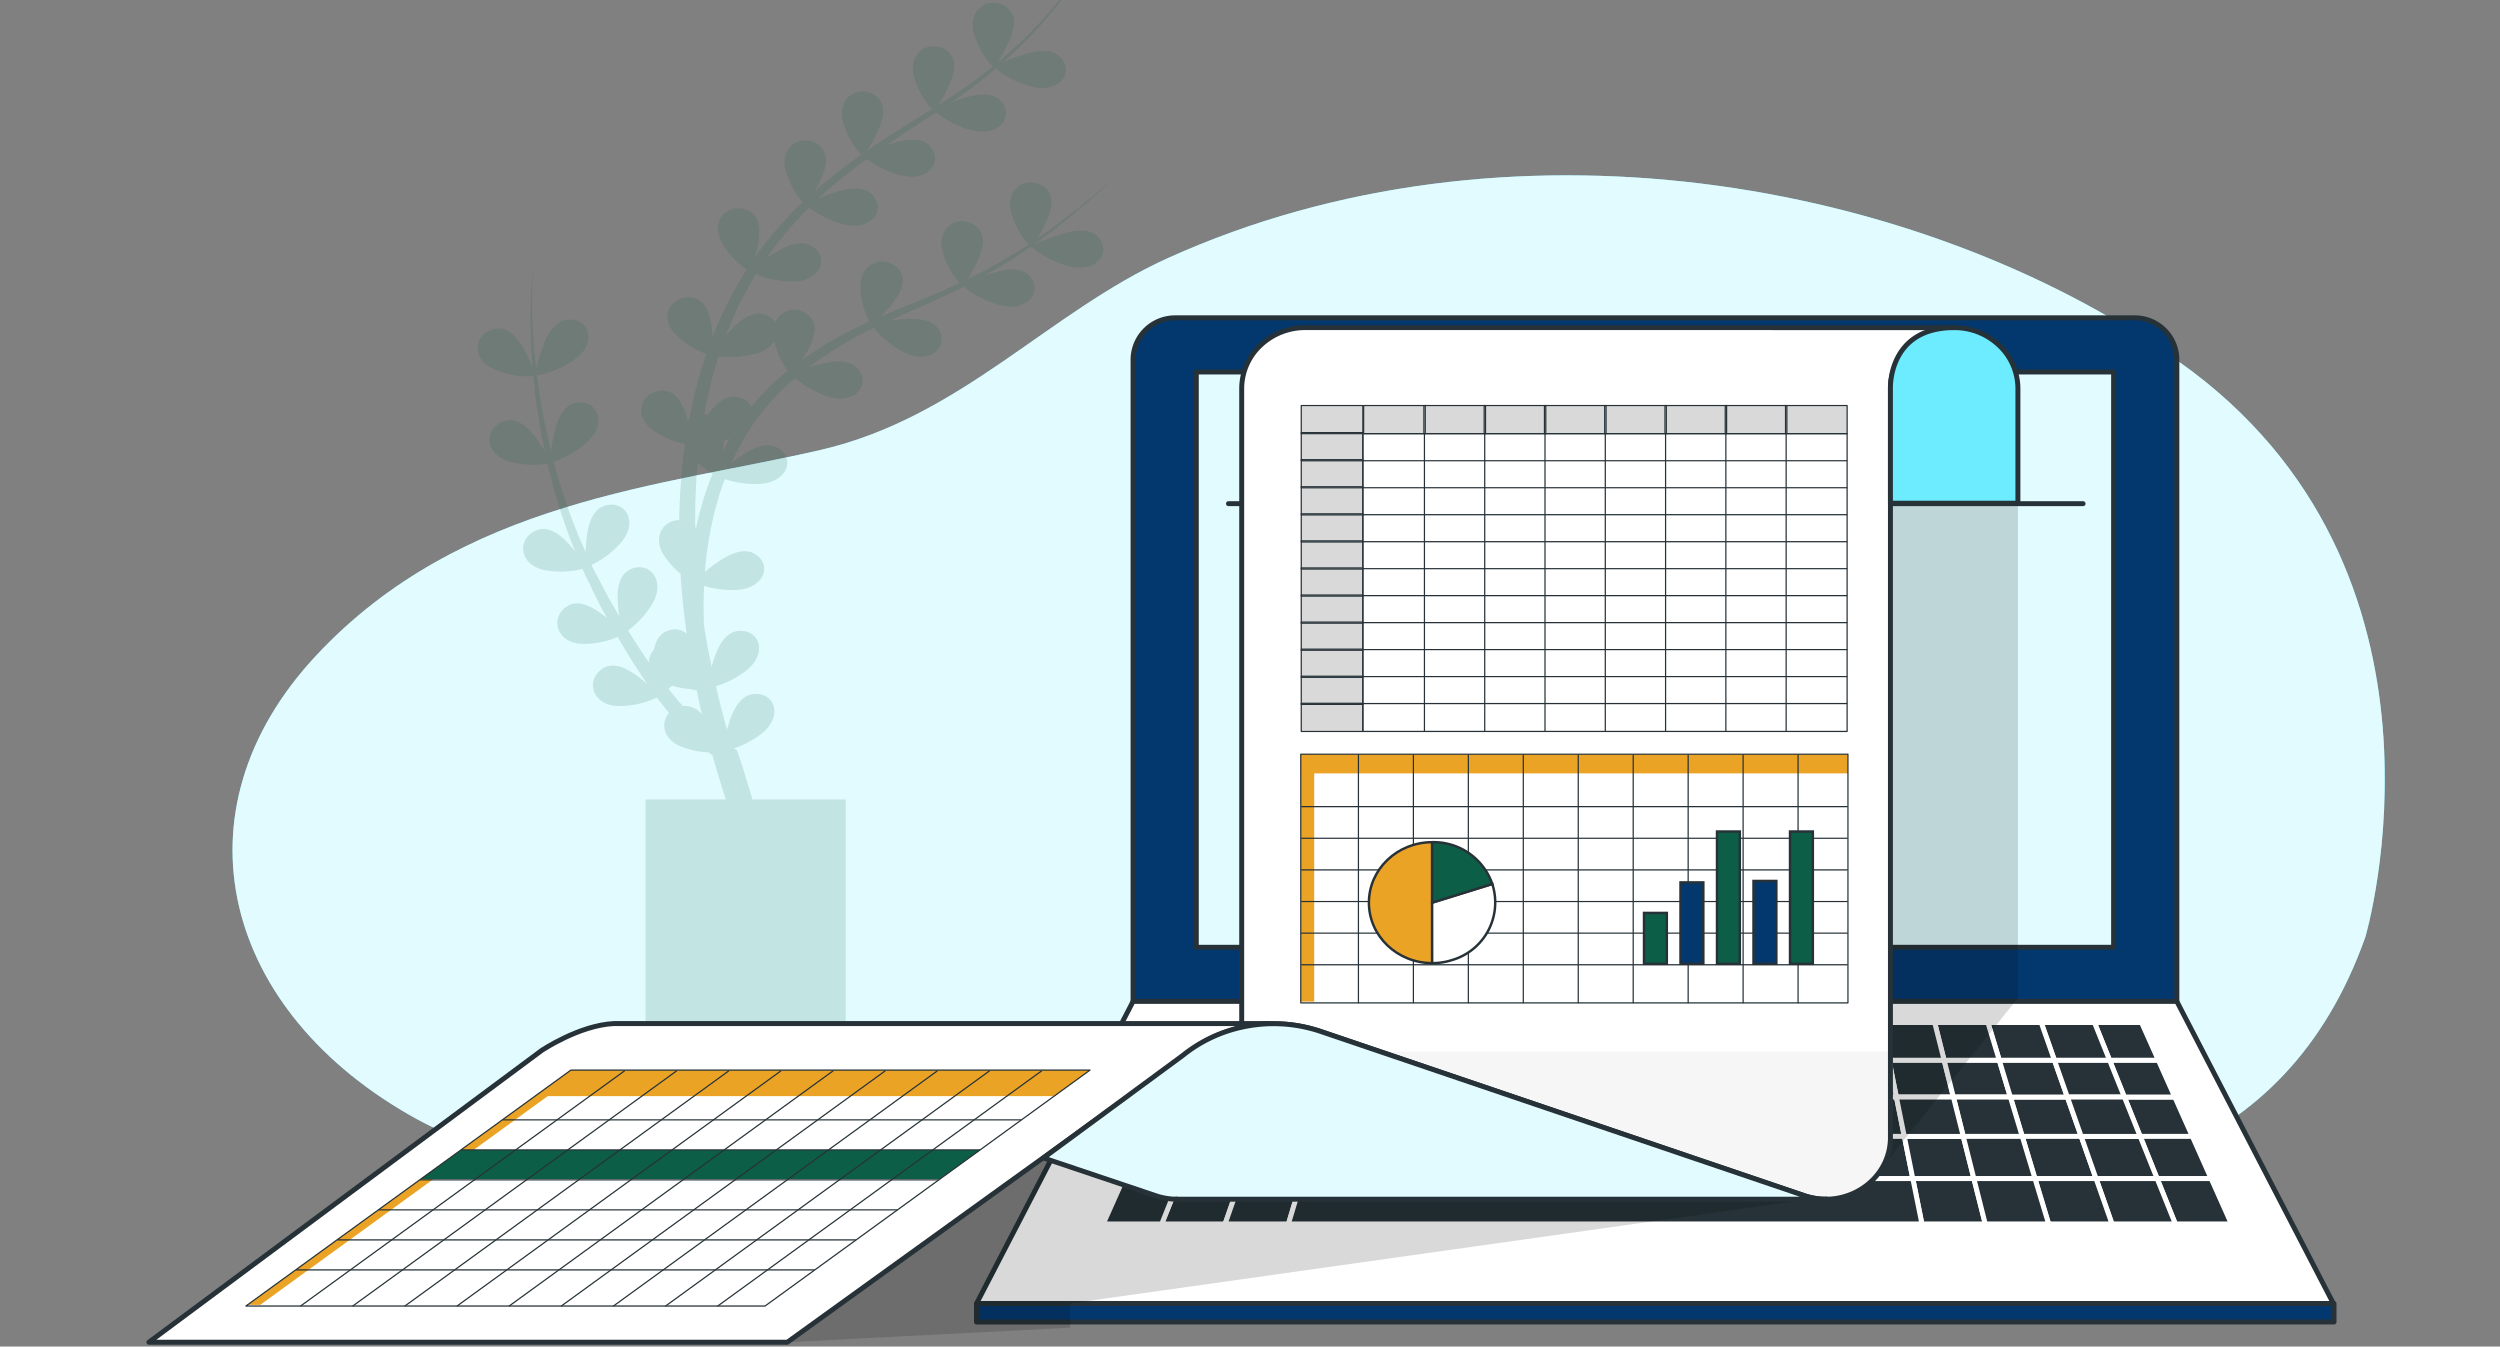 <svg xmlns="http://www.w3.org/2000/svg" xmlns:xlink="http://www.w3.org/1999/xlink" width="505" height="272" viewBox="0 0 505 272">
  <rect x="0" y="0" width="505" height="272" fill="#808080" stroke="none"/>
  <defs>
    <clipPath id="clip-path">
      <rect id="Rectangle_378044" data-name="Rectangle 378044" width="505" height="272" transform="translate(915 9545.396)" fill="#fff" stroke="#707070" stroke-width="1"/>
    </clipPath>
    <clipPath id="clip-path-2">
      <rect id="Rectangle_378043" data-name="Rectangle 378043" width="452.202" height="337.711" fill="none"/>
    </clipPath>
    <clipPath id="clip-path-4">
      <rect id="Rectangle_377991" data-name="Rectangle 377991" width="434.76" height="205.909" fill="none"/>
    </clipPath>
    <clipPath id="clip-path-6">
      <rect id="Rectangle_377993" data-name="Rectangle 377993" width="129.621" height="223.193" fill="#0c5e46"/>
    </clipPath>
    <clipPath id="clip-path-9">
      <rect id="Rectangle_378000" data-name="Rectangle 378000" width="248.582" height="169.964" fill="none"/>
    </clipPath>
    <clipPath id="clip-path-10">
      <path id="Path_610663" data-name="Path 610663" d="M216.2,127.121a13.119,13.119,0,0,0-9.108,3.606,12,12,0,0,0-3.772,8.7V268.439a29.683,29.683,0,0,1,15.962.858l97.657,33.156a13.6,13.6,0,0,0,4.392.73c6.916,0,13.034-5.349,13.034-12.483V139.423c0-6.8,5.766-12.3,12.88-12.3Z" transform="translate(-203.315 -127.121)" fill="#f6f6f6"/>
    </clipPath>
    <clipPath id="clip-path-11">
      <rect id="Rectangle_378002" data-name="Rectangle 378002" width="103.081" height="29.811" fill="#f6f6f6"/>
    </clipPath>
    <clipPath id="clip-path-13">
      <path id="Path_610668" data-name="Path 610668" d="M206.568,262.994a28.883,28.883,0,0,0-11.9,5.7L166.526,289.4l22.625,7.6a13.6,13.6,0,0,0,4.383.73H324.578a13.6,13.6,0,0,1-4.392-.73l-97.657-33.156a29.681,29.681,0,0,0-15.962-.858" transform="translate(-166.526 -262.286)" fill="#e1fbff"/>
    </clipPath>
    <clipPath id="clip-path-14">
      <rect id="Rectangle_378004" data-name="Rectangle 378004" width="159.43" height="35.452" fill="#e1fbff"/>
    </clipPath>
    <clipPath id="clip-path-16">
      <path id="Path_610673" data-name="Path 610673" d="M323.714,139.423v23.165h25.752V139.423a11.994,11.994,0,0,0-3.772-8.7,13.093,13.093,0,0,0-9.1-3.606c-13.41,0-12.88,12.3-12.88,12.3" transform="translate(-323.711 -127.121)" fill="#6debff"/>
    </clipPath>
    <clipPath id="clip-path-17">
      <rect id="Rectangle_378006" data-name="Rectangle 378006" width="25.755" height="35.467" fill="#6debff"/>
    </clipPath>
    <clipPath id="clip-path-19">
      <rect id="Rectangle_378007" data-name="Rectangle 378007" width="110.267" height="65.838" fill="none"/>
    </clipPath>
  </defs>
  <g id="Mask_Group_154283" data-name="Mask Group 154283" transform="translate(-915 -9545.396)" clip-path="url(#clip-path)">
    <g id="Group_1072893" data-name="Group 1072893" transform="translate(944.532 9479.335)">
      <g id="Group_1072892" data-name="Group 1072892" clip-path="url(#clip-path-2)">
        <g id="Group_1072855" data-name="Group 1072855">
          <g id="Group_1072854" data-name="Group 1072854" clip-path="url(#clip-path-2)">
            <path id="Path_610487" data-name="Path 610487" d="M446.859,153.838s21.905-74.179-37.771-116.267C356.411.418,273.009-14.032,205.027,16.69c-24.223,10.947-41.854,32.2-70.15,38.767-31.727,7.365-72.519,10-101.981,41.562s-18.884,72.075,20.4,93.645,108.023.526,169.965-1.052,191.117,55.766,223.6-35.775" transform="translate(1.417 101.478)" fill="#6debff"/>
            <g id="Group_1072853" data-name="Group 1072853" transform="translate(17.442 101.478)" opacity="0.8">
              <g id="Group_1072852" data-name="Group 1072852">
                <g id="Group_1072851" data-name="Group 1072851" clip-path="url(#clip-path-4)">
                  <path id="Path_610488" data-name="Path 610488" d="M446.859,153.838s21.905-74.179-37.771-116.267C356.411.418,273.009-14.032,205.027,16.69c-24.223,10.947-41.854,32.2-70.15,38.767-31.727,7.365-72.519,10-101.981,41.562s-18.884,72.075,20.4,93.645,108.023.526,169.965-1.052,191.117,55.766,223.6-35.775" transform="translate(-16.025 0)" fill="#fff"/>
                </g>
              </g>
            </g>
          </g>
        </g>
        <g id="Group_1072860" data-name="Group 1072860">
          <g id="Group_1072859" data-name="Group 1072859" clip-path="url(#clip-path-2)">
            <g id="Group_1072858" data-name="Group 1072858" transform="translate(66.959 53.357)" opacity="0.15">
              <g id="Group_1072857" data-name="Group 1072857">
                <g id="Group_1072856" data-name="Group 1072856" clip-path="url(#clip-path-6)">
                  <path id="Path_610489" data-name="Path 610489" d="M180.055,111.1a60.758,60.758,0,0,0-6.187,2.294q1.652-1.167,3.26-2.388a155.176,155.176,0,0,0,14.012-12.12,149.433,149.433,0,0,1-16.592,13.311,33.557,33.557,0,0,0,2.12-4.153c1.046-2.623,1.3-5.257-1.32-6.667-3.224-1.734-7.137.854-6.1,5.3a16.076,16.076,0,0,0,3.551,6.693,106.037,106.037,0,0,1-11.9,6.815c-.13.065-.261.125-.392.189a36.127,36.127,0,0,0,2.3-4.472c1.046-2.622,1.3-5.257-1.321-6.667-3.224-1.733-7.136.855-6.1,5.3a16.041,16.041,0,0,0,3.489,6.623c-4.949,2.329-10.073,4.309-15.162,6.456-.248.1-.5.214-.744.32a31.713,31.713,0,0,0,2.768-3.242c1.655-2.318,2.546-4.823.34-6.778-2.713-2.4-7.149-.756-7.224,3.8a15.723,15.723,0,0,0,1.794,7.245,78.186,78.186,0,0,0-13.5,7.654c-.046.031-.09.067-.136.1a26.009,26.009,0,0,0,1.56-2.675c1.248-2.54,1.71-5.149-.8-6.743a4.169,4.169,0,0,0-6.157,1.82,3.655,3.655,0,0,0-1.318-1.2c-2.524-1.4-5,.112-7.129,2.245-.553.554-1.078,1.152-1.577,1.751a73.178,73.178,0,0,1,6.164-12.552,19.55,19.55,0,0,0,7.416,1.517c5.032-.011,7.152-4.007,4.685-6.493-2.006-2.022-4.833-1.247-7.5.224a29.876,29.876,0,0,0-2.551,1.6,72.968,72.968,0,0,1,8.676-10.306,19.2,19.2,0,0,0,7.162,3.447c4.886,1.152,7.953-2.235,6.188-5.217-1.436-2.426-4.374-2.327-7.337-1.518a37.124,37.124,0,0,0-4.1,1.449c1.334-1.237,2.713-2.432,4.11-3.609q2.759-2.252,5.659-4.353a19.167,19.167,0,0,0,7.046,3.361c4.885,1.152,7.953-2.235,6.188-5.217-1.436-2.427-4.374-2.327-7.336-1.518-.692.189-1.384.417-2.059.661,2.545-1.74,5.135-3.431,7.729-5.124q1.2-.785,2.4-1.57a19.212,19.212,0,0,0,7.414,3.648c4.886,1.152,7.953-2.236,6.189-5.218C166.3,82.7,163.364,82.8,160.4,83.61A33.319,33.319,0,0,0,157,84.782h0q.743-.506,1.479-1.019c.907-.628,1.809-1.264,2.7-1.92,1.11-.792,2.145-1.673,3.217-2.509.614-.469,1.2-.966,1.786-1.469a19.237,19.237,0,0,0,7.459,3.683c4.886,1.152,7.953-2.236,6.188-5.218-1.436-2.426-4.374-2.327-7.337-1.517a42.333,42.333,0,0,0-4.806,1.736h0q3-2.651,5.751-5.536c.123-.13.238-.267.36-.4.786-.836,1.562-1.68,2.312-2.547q1.306-1.509,2.533-3.079a59.207,59.207,0,0,0,8.2-13.7,59.179,59.179,0,0,1-8.479,13.5,86.8,86.8,0,0,1-11.321,11.434c-.147.128-.3.244-.454.371a40.078,40.078,0,0,0,2.513-4.837c1.046-2.622,1.3-5.258-1.321-6.667-3.224-1.734-7.136.854-6.1,5.3a16.189,16.189,0,0,0,3.874,7.049c-.325.265-.647.537-.975.8-.385.3-.768.61-1.158.907-.645.492-1.3.971-1.959,1.446-.354.254-.7.515-1.06.766q-1.411.991-2.854,1.945c-.454.3-.913.6-1.371.892q-.78.507-1.564,1.009a38,38,0,0,0,2.4-4.646c1.045-2.623,1.3-5.258-1.321-6.667-3.224-1.734-7.137.854-6.1,5.3a16.14,16.14,0,0,0,3.693,6.853c-.385.242-.773.484-1.159.725q-2.147,1.342-4.3,2.685l-.84.525c-.8.5-1.6,1.015-2.393,1.527-.346.223-.694.441-1.039.665-1.118.729-2.229,1.469-3.326,2.228a38.657,38.657,0,0,0,2.448-4.723c1.046-2.622,1.3-5.257-1.321-6.667-3.224-1.733-7.136.855-6.1,5.3a16.17,16.17,0,0,0,3.771,6.94c-1.873,1.315-3.719,2.667-5.522,4.077-1.309,1.057-2.606,2.134-3.87,3.244a26.6,26.6,0,0,0,1.474-3.008c1.046-2.622,1.3-5.257-1.321-6.667-3.224-1.733-7.136.855-6.1,5.3a16.039,16.039,0,0,0,3.491,6.625,75.274,75.274,0,0,0-9.611,11.1,27.107,27.107,0,0,0,.73-3.5c.352-2.786-.066-5.4-2.968-6.165-3.567-.937-6.708,2.478-4.578,6.554a16.558,16.558,0,0,0,5.117,5.659,75.933,75.933,0,0,0-6.927,13.673,24.872,24.872,0,0,0-.31-2.978c-.489-2.767-1.665-5.163-4.674-5.108-3.7.067-5.7,4.192-2.448,7.524a17.048,17.048,0,0,0,6.205,3.906,94.568,94.568,0,0,0-3.064,11.251c-.126.6-.229,1.2-.344,1.8a3.86,3.86,0,0,0-.386.359c-.137-.523-.287-1.045-.464-1.55-.927-2.662-2.476-4.856-5.44-4.36-3.644.611-4.956,4.982-1.207,7.795a17.161,17.161,0,0,0,6.45,2.879c.041.1.086.2.134.3q-.606,4.294-.9,8.623c-.143,2.158-.224,4.318-.267,6.48-3.153.008-5.385,3.3-3.205,6.894a15.6,15.6,0,0,0,3.469,3.918q.4,6.092,1.246,12.142a3.589,3.589,0,0,0-3.373-.745c-1.986.516-2.879,2.038-3.2,3.923a3.7,3.7,0,0,0-1.048,2.6c-1.478-2.1-2.876-4.257-4.226-6.445a18.276,18.276,0,0,0,5.032-5.612c2.374-4.24-.3-7.918-3.763-7.019-2.814.73-3.438,3.477-3.349,6.421a29.01,29.01,0,0,0,.33,3.33q-.728-1.223-1.451-2.452c-1.214-2.072-2.256-4.215-3.4-6.323-.29-.512-.54-1.041-.78-1.575a18.719,18.719,0,0,0,6.034-4.605c3.164-3.74,1.256-7.832-2.318-7.569-2.907.213-4.06,2.8-4.55,5.706a31.423,31.423,0,0,0-.354,3.83L82.3,173.191a115.12,115.12,0,0,1-5.433-15.951,19.045,19.045,0,0,0,6.991-4.181c3.541-3.417,2.072-7.671-1.511-7.753-2.916-.067-4.334,2.395-5.126,5.241a36.411,36.411,0,0,0-.878,4.637q-1.153-4.683-1.978-9.434c-.382-1.967-.618-3.954-.882-5.939a19.337,19.337,0,0,0,7.792-3.339c3.974-2.951,3.093-7.351-.45-7.875-2.882-.427-4.621,1.839-5.793,4.563a43.527,43.527,0,0,0-1.725,5.293c-.221-2.3-.472-4.6-.583-6.913a102.331,102.331,0,0,1,.059-14.314,102.275,102.275,0,0,0-.517,14.332c.035,2.2.2,4.4.34,6.6a34.9,34.9,0,0,0-2.18-4.356c-1.505-2.409-3.511-4.234-6.294-3.14-3.421,1.344-3.72,5.883.574,7.86a17.837,17.837,0,0,0,8.067,1.469c.2,1.964.369,3.931.682,5.883q.653,4.653,1.628,9.267a30.693,30.693,0,0,0-2.344-3.388c-1.819-2.2-4.053-3.764-6.665-2.336-3.211,1.756-2.893,6.294,1.632,7.724a17.837,17.837,0,0,0,7.93.506,116.125,116.125,0,0,0,4.952,16.174l.655,1.586a25.285,25.285,0,0,0-1.885-2.122c-2.041-2.018-4.429-3.357-6.878-1.685-3.009,2.055-2.217,6.539,2.435,7.529a17.818,17.818,0,0,0,7.777-.216c.224.544.459,1.083.734,1.605,1.086,2.172,2.085,4.4,3.247,6.53.331.609.668,1.215,1,1.823-.576-.472-1.173-.935-1.788-1.35-2.4-1.616-5.009-2.5-7.087-.422-2.553,2.558-.9,6.82,3.869,6.958a17.569,17.569,0,0,0,7.135-1.4c1.358,2.359,2.769,4.694,4.287,6.975q.851,1.311,1.741,2.6a28.567,28.567,0,0,0-2.737-2.153c-2.4-1.616-5.009-2.5-7.087-.422-2.553,2.558-.895,6.82,3.869,6.958a17.751,17.751,0,0,0,7.855-1.726q1.182,1.592,2.448,3.134c-1.774,1.967-1.2,5.3,2.408,6.775a16.866,16.866,0,0,0,5.557,1.174c.223.17.448.336.685.5l.118.084c.83,2.995,1.748,5.968,2.7,8.928H95.425v49h40.438v-49H117.024c-1.623-5.3-2.98-9.908-3.239-10.036l-.573-.252a18.8,18.8,0,0,0,5.827-3.157c3.83-3.119,2.744-7.477-.82-7.848-2.9-.3-4.531,2.036-5.573,4.807-.3.787-.541,1.608-.756,2.414-.206-.738-.417-1.475-.613-2.216-.583-2.186-1.122-4.383-1.63-6.585a18.98,18.98,0,0,0,6.3-3.311c3.83-3.119,2.745-7.477-.82-7.848-2.9-.3-4.53,2.036-5.572,4.807-.3.8-.55,1.636-.77,2.456-.335-1.6-.658-3.211-.952-4.824q-.318-1.8-.594-3.6c-.072-1.708-.1-3.417-.078-5.127.014-.941.048-1.883.09-2.824a19.4,19.4,0,0,0,6.695.816c5.022-.31,6.878-4.423,4.255-6.759-2.134-1.9-4.905-.958-7.474.668a34.78,34.78,0,0,0-3.3,2.434,73.912,73.912,0,0,1,1.9-11.912,61.532,61.532,0,0,1,2.114-6.811,19.513,19.513,0,0,0,7.18.966c5.022-.31,6.878-4.422,4.255-6.758-2.134-1.9-4.905-.958-7.474.668a31.032,31.032,0,0,0-2.637,1.907,50.429,50.429,0,0,1,3.372-6.318,46.96,46.96,0,0,1,9.514-10.9,19.007,19.007,0,0,0,6.677,3.779c4.781,1.5,8.105-1.66,6.578-4.76-1.242-2.523-4.18-2.633-7.2-2.038a32.872,32.872,0,0,0-3.384.894l.071-.055a76.434,76.434,0,0,1,13.207-7.928,18.658,18.658,0,0,0,6.157,4.988c4.47,2.206,8.278-.4,7.289-3.7-.805-2.679-3.688-3.236-6.766-3.108a33.681,33.681,0,0,0-3.6.382c4.964-2.244,10.042-4.369,14.935-6.847l.007.006.008-.014c.036-.018.071-.036.106-.055a19.143,19.143,0,0,0,7.6,3.8c4.885,1.152,7.953-2.235,6.188-5.217-1.436-2.426-4.374-2.327-7.337-1.518-.826.226-1.652.51-2.451.806a111.719,111.719,0,0,0,9.49-5.921c.159.165.258.258.258.258.017-.035.04-.077.059-.112a19.158,19.158,0,0,0,7.654,3.845c4.886,1.152,7.953-2.236,6.188-5.218-1.436-2.426-4.373-2.326-7.336-1.517m-77.108,95.508c-1-1.118-1.948-2.28-2.88-3.46.23-.194.468-.407.714-.636a17.519,17.519,0,0,0,4.242.722c.013.075.022.147.036.222l.675-.13q.519,2.494,1.1,4.975a4.63,4.63,0,0,0-3.888-1.693m3.6-39.683c-.337,1.239-.631,2.486-.9,3.739-.054-.076-.112-.149-.172-.221q-.051-3.846.124-7.689c.078-1.791.213-3.581.376-5.369a17.943,17.943,0,0,0,2.982,2.369,64.1,64.1,0,0,0-2.41,7.171m4.522-11.8c.063-.469.116-.94.145-1.405.014-.237.021-.471.024-.7.4-.119.8-.253,1.2-.407q-.72,1.242-1.369,2.516m5.744-8.913a3.467,3.467,0,0,0-2.022-1.808c-2.719-1.008-4.926.848-6.683,3.269-.027.037-.052.078-.079.115-.06-.014-.114-.032-.177-.045a4.812,4.812,0,0,0-.559-.072c.026-.146.046-.292.074-.437a91.78,91.78,0,0,1,2.817-11.263,19.655,19.655,0,0,0,7.556-.556,6.482,6.482,0,0,0,3.7-2.452,16.191,16.191,0,0,0,2.722,5.918,49.71,49.71,0,0,0-7.345,7.33" transform="translate(-61.52 -51.291)" fill="#0c5e46"/>
                </g>
              </g>
            </g>
          </g>
        </g>
        <g id="Group_1072862" data-name="Group 1072862">
          <g id="Group_1072861" data-name="Group 1072861" clip-path="url(#clip-path-2)">
            <path id="Path_610490" data-name="Path 610490" d="M394,263.3H183.153V133.51a8.49,8.49,0,0,1,8.676-8.29H385.32A8.49,8.49,0,0,1,394,133.51Z" transform="translate(16.194 5.044)" fill="#03386e"/>
            <path id="Path_610491" data-name="Path 610491" d="M394,263.3H183.153V133.51a8.49,8.49,0,0,1,8.676-8.29H385.32A8.49,8.49,0,0,1,394,133.51Z" transform="translate(16.194 5.044)" fill="none" stroke="#263238" stroke-linecap="round" stroke-linejoin="round" stroke-width="1"/>
            <path id="Path_610492" data-name="Path 610492" d="M428.191,318.989H154.1l31.626-61.04H396.564Z" transform="translate(13.625 10.391)" fill="#fff"/>
            <path id="Path_610493" data-name="Path 610493" d="M428.191,318.989H154.1l31.626-61.04H396.564Z" transform="translate(13.625 10.391)" fill="none" stroke="#263238" stroke-linecap="round" stroke-linejoin="round" stroke-width="1"/>
            <rect id="Rectangle_377995" data-name="Rectangle 377995" width="185.301" height="116.211" transform="translate(212.117 141.196)" fill="#e1fbff"/>
            <rect id="Rectangle_377996" data-name="Rectangle 377996" width="185.301" height="116.211" transform="translate(212.117 141.196)" fill="none" stroke="#263238" stroke-linecap="round" stroke-linejoin="round" stroke-width="1"/>
            <path id="Path_610494" data-name="Path 610494" d="M272.865,276.811l.366-7.438H262.09l-.738,7.438Z" transform="translate(23.108 10.851)" fill="#263238"/>
            <path id="Path_610495" data-name="Path 610495" d="M272.865,276.811l.366-7.438H262.09l-.738,7.438Z" transform="translate(23.108 10.851)" fill="none" stroke="#fff" stroke-linecap="round" stroke-linejoin="round" stroke-width="1"/>
            <path id="Path_610496" data-name="Path 610496" d="M294.021,276.811l-.38-7.438H282.5l.008,7.438Z" transform="translate(24.978 10.851)" fill="#263238"/>
            <path id="Path_610497" data-name="Path 610497" d="M294.021,276.811l-.38-7.438H282.5l.008,7.438Z" transform="translate(24.978 10.851)" fill="none" stroke="#fff" stroke-linecap="round" stroke-linejoin="round" stroke-width="1"/>
            <path id="Path_610498" data-name="Path 610498" d="M348.372,284.476h11.912l-2.8-7.953H345.974Z" transform="translate(30.59 11.139)" fill="#263238"/>
            <path id="Path_610499" data-name="Path 610499" d="M348.372,284.476h11.912l-2.8-7.953H345.974Z" transform="translate(30.59 11.139)" fill="none" stroke="#fff" stroke-linecap="round" stroke-linejoin="round" stroke-width="1"/>
            <path id="Path_610500" data-name="Path 610500" d="M262.287,276.811l.738-7.438h-11.14l-1.111,7.438Z" transform="translate(22.173 10.851)" fill="#263238"/>
            <path id="Path_610501" data-name="Path 610501" d="M262.287,276.811l.738-7.438h-11.14l-1.111,7.438Z" transform="translate(22.173 10.851)" fill="none" stroke="#fff" stroke-linecap="round" stroke-linejoin="round" stroke-width="1"/>
            <path id="Path_610502" data-name="Path 610502" d="M241.132,276.811l1.483-7.438H231.474l-1.856,7.438Z" transform="translate(20.302 10.851)" fill="#263238"/>
            <path id="Path_610503" data-name="Path 610503" d="M241.132,276.811l1.483-7.438H231.474l-1.856,7.438Z" transform="translate(20.302 10.851)" fill="none" stroke="#fff" stroke-linecap="round" stroke-linejoin="round" stroke-width="1"/>
            <path id="Path_610504" data-name="Path 610504" d="M336.453,276.811l-1.87-7.438h-11.14l1.5,7.438Z" transform="translate(28.598 10.851)" fill="#263238"/>
            <path id="Path_610505" data-name="Path 610505" d="M336.453,276.811l-1.87-7.438h-11.14l1.5,7.438Z" transform="translate(28.598 10.851)" fill="none" stroke="#fff" stroke-linecap="round" stroke-linejoin="round" stroke-width="1"/>
            <path id="Path_610506" data-name="Path 610506" d="M347.062,276.811l-2.242-7.438H333.678l1.87,7.438Z" transform="translate(29.503 10.851)" fill="#263238"/>
            <path id="Path_610507" data-name="Path 610507" d="M347.062,276.811l-2.242-7.438H333.678l1.87,7.438Z" transform="translate(29.503 10.851)" fill="none" stroke="#fff" stroke-linecap="round" stroke-linejoin="round" stroke-width="1"/>
            <path id="Path_610508" data-name="Path 610508" d="M230.554,276.811l1.856-7.438H221.269l-2.228,7.438Z" transform="translate(19.367 10.851)" fill="#263238"/>
            <path id="Path_610509" data-name="Path 610509" d="M230.554,276.811l1.856-7.438H221.269l-2.228,7.438Z" transform="translate(19.367 10.851)" fill="none" stroke="#fff" stroke-linecap="round" stroke-linejoin="round" stroke-width="1"/>
            <path id="Path_610510" data-name="Path 610510" d="M304.629,276.811l-.752-7.438H292.736l.38,7.438Z" transform="translate(25.883 10.851)" fill="#263238"/>
            <path id="Path_610511" data-name="Path 610511" d="M304.629,276.811l-.752-7.438H292.736l.38,7.438Z" transform="translate(25.883 10.851)" fill="none" stroke="#fff" stroke-linecap="round" stroke-linejoin="round" stroke-width="1"/>
            <path id="Path_610512" data-name="Path 610512" d="M357.669,276.811l-2.616-7.438h-11.14l2.242,7.438Z" transform="translate(30.408 10.851)" fill="#263238"/>
            <path id="Path_610513" data-name="Path 610513" d="M357.669,276.811l-2.616-7.438h-11.14l2.242,7.438Z" transform="translate(30.408 10.851)" fill="none" stroke="#fff" stroke-linecap="round" stroke-linejoin="round" stroke-width="1"/>
            <path id="Path_610514" data-name="Path 610514" d="M325.845,276.811l-1.5-7.438h-11.14l1.124,7.438Z" transform="translate(27.693 10.851)" fill="#263238"/>
            <path id="Path_610515" data-name="Path 610515" d="M325.845,276.811l-1.5-7.438h-11.14l1.124,7.438Z" transform="translate(27.693 10.851)" fill="none" stroke="#fff" stroke-linecap="round" stroke-linejoin="round" stroke-width="1"/>
            <path id="Path_610516" data-name="Path 610516" d="M315.237,276.811l-1.124-7.438H302.972l.752,7.438Z" transform="translate(26.788 10.851)" fill="#263238"/>
            <path id="Path_610517" data-name="Path 610517" d="M315.237,276.811l-1.124-7.438H302.972l.752,7.438Z" transform="translate(26.788 10.851)" fill="none" stroke="#fff" stroke-linecap="round" stroke-linejoin="round" stroke-width="1"/>
            <path id="Path_610518" data-name="Path 610518" d="M283.443,276.811l-.008-7.438H272.3l-.366,7.438Z" transform="translate(24.043 10.851)" fill="#263238"/>
            <path id="Path_610519" data-name="Path 610519" d="M283.443,276.811l-.008-7.438H272.3l-.366,7.438Z" transform="translate(24.043 10.851)" fill="none" stroke="#fff" stroke-linecap="round" stroke-linejoin="round" stroke-width="1"/>
            <path id="Path_610520" data-name="Path 610520" d="M209.657,276.523H198.143l-3.178,7.953h11.911Z" transform="translate(17.238 11.139)" fill="#263238"/>
            <path id="Path_610521" data-name="Path 610521" d="M209.657,276.523H198.143l-3.178,7.953h11.911Z" transform="translate(17.238 11.139)" fill="none" stroke="#fff" stroke-linecap="round" stroke-linejoin="round" stroke-width="1"/>
            <path id="Path_610522" data-name="Path 610522" d="M212,269.373h-11.14l-2.974,7.438H209.4Z" transform="translate(17.496 10.851)" fill="#263238"/>
            <path id="Path_610523" data-name="Path 610523" d="M212,269.373h-11.14l-2.974,7.438H209.4Z" transform="translate(17.496 10.851)" fill="none" stroke="#fff" stroke-linecap="round" stroke-linejoin="round" stroke-width="1"/>
            <path id="Path_610524" data-name="Path 610524" d="M219.976,276.811l2.228-7.438h-11.14l-2.6,7.438Z" transform="translate(18.432 10.851)" fill="#263238"/>
            <path id="Path_610525" data-name="Path 610525" d="M219.976,276.811l2.228-7.438h-11.14l-2.6,7.438Z" transform="translate(18.432 10.851)" fill="none" stroke="#fff" stroke-linecap="round" stroke-linejoin="round" stroke-width="1"/>
            <path id="Path_610526" data-name="Path 610526" d="M192.132,292.36l-3.66,9.156h12.8l3.2-9.156Z" transform="translate(16.664 11.777)" fill="#263238"/>
            <path id="Path_610527" data-name="Path 610527" d="M192.132,292.36l-3.66,9.156h12.8l3.2-9.156Z" transform="translate(16.664 11.777)" fill="none" stroke="#fff" stroke-linecap="round" stroke-linejoin="round" stroke-width="1"/>
            <path id="Path_610528" data-name="Path 610528" d="M207.153,284.168H195.242l-3.408,8.523h12.338Z" transform="translate(16.961 11.447)" fill="#263238"/>
            <path id="Path_610529" data-name="Path 610529" d="M207.153,284.168H195.242l-3.408,8.523h12.338Z" transform="translate(16.961 11.447)" fill="none" stroke="#fff" stroke-linecap="round" stroke-linejoin="round" stroke-width="1"/>
            <path id="Path_610530" data-name="Path 610530" d="M203.431,292.36l-3.2,9.156h12.8l2.743-9.156Z" transform="translate(17.703 11.777)" fill="#263238"/>
            <path id="Path_610531" data-name="Path 610531" d="M203.431,292.36l-3.2,9.156h12.8l2.743-9.156Z" transform="translate(17.703 11.777)" fill="none" stroke="#fff" stroke-linecap="round" stroke-linejoin="round" stroke-width="1"/>
            <path id="Path_610532" data-name="Path 610532" d="M251.71,276.811l1.11-7.438H241.68l-1.483,7.438Z" transform="translate(21.237 10.851)" fill="#263238"/>
            <path id="Path_610533" data-name="Path 610533" d="M251.71,276.811l1.11-7.438H241.68l-1.483,7.438Z" transform="translate(21.237 10.851)" fill="none" stroke="#fff" stroke-linecap="round" stroke-linejoin="round" stroke-width="1"/>
            <path id="Path_610534" data-name="Path 610534" d="M250.651,284.476l1.187-7.953H240.325l-1.586,7.953Z" transform="translate(21.108 11.139)" fill="#263238"/>
            <path id="Path_610535" data-name="Path 610535" d="M250.651,284.476l1.187-7.953H240.325l-1.586,7.953Z" transform="translate(21.108 11.139)" fill="none" stroke="#fff" stroke-linecap="round" stroke-linejoin="round" stroke-width="1"/>
            <path id="Path_610536" data-name="Path 610536" d="M239.707,284.476l1.586-7.953H229.78l-1.984,7.953Z" transform="translate(20.141 11.139)" fill="#263238"/>
            <path id="Path_610537" data-name="Path 610537" d="M239.707,284.476l1.586-7.953H229.78l-1.984,7.953Z" transform="translate(20.141 11.139)" fill="none" stroke="#fff" stroke-linecap="round" stroke-linejoin="round" stroke-width="1"/>
            <path id="Path_610538" data-name="Path 610538" d="M261.595,284.476l.789-7.953H250.871l-1.187,7.953Z" transform="translate(22.076 11.139)" fill="#263238"/>
            <path id="Path_610539" data-name="Path 610539" d="M261.595,284.476l.789-7.953H250.871l-1.187,7.953Z" transform="translate(22.076 11.139)" fill="none" stroke="#fff" stroke-linecap="round" stroke-linejoin="round" stroke-width="1"/>
            <path id="Path_610540" data-name="Path 610540" d="M220.2,276.523H208.689l-2.781,7.953H217.82Z" transform="translate(18.206 11.139)" fill="#263238"/>
            <path id="Path_610541" data-name="Path 610541" d="M220.2,276.523H208.689l-2.781,7.953H217.82Z" transform="translate(18.206 11.139)" fill="none" stroke="#fff" stroke-linecap="round" stroke-linejoin="round" stroke-width="1"/>
            <path id="Path_610542" data-name="Path 610542" d="M350.747,292.69h12.338l-3-8.523H348.177Z" transform="translate(30.785 11.447)" fill="#263238"/>
            <path id="Path_610543" data-name="Path 610543" d="M350.747,292.69h12.338l-3-8.523H348.177Z" transform="translate(30.785 11.447)" fill="none" stroke="#fff" stroke-linecap="round" stroke-linejoin="round" stroke-width="1"/>
            <path id="Path_610544" data-name="Path 610544" d="M228.764,284.476l1.984-7.953H219.235l-2.383,7.953Z" transform="translate(19.173 11.139)" fill="#263238"/>
            <path id="Path_610545" data-name="Path 610545" d="M228.764,284.476l1.984-7.953H219.235l-2.383,7.953Z" transform="translate(19.173 11.139)" fill="none" stroke="#fff" stroke-linecap="round" stroke-linejoin="round" stroke-width="1"/>
            <path id="Path_610546" data-name="Path 610546" d="M206.15,284.168l-2.98,8.523h12.338l2.553-8.523Z" transform="translate(17.964 11.447)" fill="#263238"/>
            <path id="Path_610547" data-name="Path 610547" d="M206.15,284.168l-2.98,8.523h12.338l2.553-8.523Z" transform="translate(17.964 11.447)" fill="none" stroke="#fff" stroke-linecap="round" stroke-linejoin="round" stroke-width="1"/>
            <path id="Path_610548" data-name="Path 610548" d="M327.355,284.476l-1.6-7.953H314.241l1.2,7.953Z" transform="translate(27.784 11.139)" fill="#263238"/>
            <path id="Path_610549" data-name="Path 610549" d="M327.355,284.476l-1.6-7.953H314.241l1.2,7.953Z" transform="translate(27.784 11.139)" fill="none" stroke="#fff" stroke-linecap="round" stroke-linejoin="round" stroke-width="1"/>
            <path id="Path_610550" data-name="Path 610550" d="M316.379,284.476l-1.2-7.953H303.663l.8,7.953Z" transform="translate(26.849 11.139)" fill="#263238"/>
            <path id="Path_610551" data-name="Path 610551" d="M316.379,284.476l-1.2-7.953H303.663l.8,7.953Z" transform="translate(26.849 11.139)" fill="none" stroke="#fff" stroke-linecap="round" stroke-linejoin="round" stroke-width="1"/>
            <path id="Path_610552" data-name="Path 610552" d="M349.307,284.476l-2.4-7.953H335.4l2,7.953Z" transform="translate(29.654 11.139)" fill="#263238"/>
            <path id="Path_610553" data-name="Path 610553" d="M349.307,284.476l-2.4-7.953H335.4l2,7.953Z" transform="translate(29.654 11.139)" fill="none" stroke="#fff" stroke-linecap="round" stroke-linejoin="round" stroke-width="1"/>
            <path id="Path_610554" data-name="Path 610554" d="M283.482,284.476l-.008-7.953H271.961l-.391,7.953Z" transform="translate(24.011 11.139)" fill="#263238"/>
            <path id="Path_610555" data-name="Path 610555" d="M283.482,284.476l-.008-7.953H271.961l-.391,7.953Z" transform="translate(24.011 11.139)" fill="none" stroke="#fff" stroke-linecap="round" stroke-linejoin="round" stroke-width="1"/>
            <path id="Path_610556" data-name="Path 610556" d="M305.4,284.476l-.8-7.953H293.085l.407,7.953Z" transform="translate(25.913 11.139)" fill="#263238"/>
            <path id="Path_610557" data-name="Path 610557" d="M305.4,284.476l-.8-7.953H293.085l.407,7.953Z" transform="translate(25.913 11.139)" fill="none" stroke="#fff" stroke-linecap="round" stroke-linejoin="round" stroke-width="1"/>
            <path id="Path_610558" data-name="Path 610558" d="M294.427,284.476l-.406-7.953H282.508l.008,7.953Z" transform="translate(24.978 11.139)" fill="#263238"/>
            <path id="Path_610559" data-name="Path 610559" d="M294.427,284.476l-.406-7.953H282.508l.008,7.953Z" transform="translate(24.978 11.139)" fill="none" stroke="#fff" stroke-linecap="round" stroke-linejoin="round" stroke-width="1"/>
            <path id="Path_610560" data-name="Path 610560" d="M272.539,284.476l.391-7.953H261.416l-.789,7.953Z" transform="translate(23.044 11.139)" fill="#263238"/>
            <path id="Path_610561" data-name="Path 610561" d="M272.539,284.476l.391-7.953H261.416l-.789,7.953Z" transform="translate(23.044 11.139)" fill="none" stroke="#fff" stroke-linecap="round" stroke-linejoin="round" stroke-width="1"/>
            <path id="Path_610562" data-name="Path 610562" d="M304.4,284.168l.862,8.523H317.6l-1.289-8.523Z" transform="translate(26.914 11.447)" fill="#263238"/>
            <path id="Path_610563" data-name="Path 610563" d="M304.4,284.168l.862,8.523H317.6l-1.289-8.523Z" transform="translate(26.914 11.447)" fill="none" stroke="#fff" stroke-linecap="round" stroke-linejoin="round" stroke-width="1"/>
            <path id="Path_610564" data-name="Path 610564" d="M315.346,284.168l1.289,8.523h12.338l-1.715-8.523Z" transform="translate(27.882 11.447)" fill="#263238"/>
            <path id="Path_610565" data-name="Path 610565" d="M315.346,284.168l1.289,8.523h12.338l-1.715-8.523Z" transform="translate(27.882 11.447)" fill="none" stroke="#fff" stroke-linecap="round" stroke-linejoin="round" stroke-width="1"/>
            <path id="Path_610566" data-name="Path 610566" d="M217.06,284.168l-2.553,8.523h12.338l2.127-8.523Z" transform="translate(18.966 11.447)" fill="#263238"/>
            <path id="Path_610567" data-name="Path 610567" d="M217.06,284.168l-2.553,8.523h12.338l2.127-8.523Z" transform="translate(18.966 11.447)" fill="none" stroke="#fff" stroke-linecap="round" stroke-linejoin="round" stroke-width="1"/>
            <path id="Path_610568" data-name="Path 610568" d="M326.29,284.168l1.715,8.523h12.338l-2.142-8.523Z" transform="translate(28.849 11.447)" fill="#263238"/>
            <path id="Path_610569" data-name="Path 610569" d="M326.29,284.168l1.715,8.523h12.338l-2.142-8.523Z" transform="translate(28.849 11.447)" fill="none" stroke="#fff" stroke-linecap="round" stroke-linejoin="round" stroke-width="1"/>
            <path id="Path_610570" data-name="Path 610570" d="M282.515,284.168l.009,8.523h12.338l-.435-8.523Z" transform="translate(24.979 11.447)" fill="#263238"/>
            <path id="Path_610571" data-name="Path 610571" d="M282.515,284.168l.009,8.523h12.338l-.435-8.523Z" transform="translate(24.979 11.447)" fill="none" stroke="#fff" stroke-linecap="round" stroke-linejoin="round" stroke-width="1"/>
            <path id="Path_610572" data-name="Path 610572" d="M337.233,284.168l2.143,8.523h12.338l-2.57-8.523Z" transform="translate(29.817 11.447)" fill="#263238"/>
            <path id="Path_610573" data-name="Path 610573" d="M337.233,284.168l2.143,8.523h12.338l-2.57-8.523Z" transform="translate(29.817 11.447)" fill="none" stroke="#fff" stroke-linecap="round" stroke-linejoin="round" stroke-width="1"/>
            <path id="Path_610574" data-name="Path 610574" d="M293.459,284.168l.435,8.523h12.337l-.862-8.523Z" transform="translate(25.947 11.447)" fill="#263238"/>
            <path id="Path_610575" data-name="Path 610575" d="M293.459,284.168l.435,8.523h12.337l-.862-8.523Z" transform="translate(25.947 11.447)" fill="none" stroke="#fff" stroke-linecap="round" stroke-linejoin="round" stroke-width="1"/>
            <path id="Path_610576" data-name="Path 610576" d="M238.878,284.168l-1.7,8.523h12.338l1.272-8.523Z" transform="translate(20.97 11.447)" fill="#263238"/>
            <path id="Path_610577" data-name="Path 610577" d="M238.878,284.168l-1.7,8.523h12.338l1.272-8.523Z" transform="translate(20.97 11.447)" fill="none" stroke="#fff" stroke-linecap="round" stroke-linejoin="round" stroke-width="1"/>
            <path id="Path_610578" data-name="Path 610578" d="M227.969,284.168l-2.126,8.523h12.338l1.7-8.523Z" transform="translate(19.968 11.447)" fill="#263238"/>
            <path id="Path_610579" data-name="Path 610579" d="M227.969,284.168l-2.126,8.523h12.338l1.7-8.523Z" transform="translate(19.968 11.447)" fill="none" stroke="#fff" stroke-linecap="round" stroke-linejoin="round" stroke-width="1"/>
            <path id="Path_610580" data-name="Path 610580" d="M271.605,284.168l-.419,8.523h12.338l-.008-8.523Z" transform="translate(23.977 11.447)" fill="#263238"/>
            <path id="Path_610581" data-name="Path 610581" d="M271.605,284.168l-.419,8.523h12.338l-.008-8.523Z" transform="translate(23.977 11.447)" fill="none" stroke="#fff" stroke-linecap="round" stroke-linejoin="round" stroke-width="1"/>
            <path id="Path_610582" data-name="Path 610582" d="M260.7,284.168l-.846,8.523h12.338l.419-8.523Z" transform="translate(22.975 11.447)" fill="#263238"/>
            <path id="Path_610583" data-name="Path 610583" d="M260.7,284.168l-.846,8.523h12.338l.419-8.523Z" transform="translate(22.975 11.447)" fill="none" stroke="#fff" stroke-linecap="round" stroke-linejoin="round" stroke-width="1"/>
            <path id="Path_610584" data-name="Path 610584" d="M249.787,284.168l-1.272,8.523h12.338l.846-8.523Z" transform="translate(21.973 11.447)" fill="#263238"/>
            <path id="Path_610585" data-name="Path 610585" d="M249.787,284.168l-1.272,8.523h12.338l.846-8.523Z" transform="translate(21.973 11.447)" fill="none" stroke="#fff" stroke-linecap="round" stroke-linejoin="round" stroke-width="1"/>
            <path id="Path_610586" data-name="Path 610586" d="M338.331,284.476l-2-7.953H324.818l1.6,7.953Z" transform="translate(28.719 11.139)" fill="#263238"/>
            <path id="Path_610587" data-name="Path 610587" d="M338.331,284.476l-2-7.953H324.818l1.6,7.953Z" transform="translate(28.719 11.139)" fill="none" stroke="#fff" stroke-linecap="round" stroke-linejoin="round" stroke-width="1"/>
            <path id="Path_610588" data-name="Path 610588" d="M211.758,269.668l2.661-7.613H203.661l-3.043,7.613Z" transform="translate(17.738 10.556)" fill="#263238"/>
            <path id="Path_610589" data-name="Path 610589" d="M211.758,269.668l2.661-7.613H203.661l-3.043,7.613Z" transform="translate(17.738 10.556)" fill="none" stroke="#fff" stroke-linecap="round" stroke-linejoin="round" stroke-width="1"/>
            <path id="Path_610590" data-name="Path 610590" d="M201.722,269.373H191.439l-3.317,7.438h10.627Z" transform="translate(16.633 10.851)" fill="#263238"/>
            <path id="Path_610591" data-name="Path 610591" d="M201.722,269.373H191.439l-3.317,7.438h10.627Z" transform="translate(16.633 10.851)" fill="none" stroke="#fff" stroke-linecap="round" stroke-linejoin="round" stroke-width="1"/>
            <path id="Path_610592" data-name="Path 610592" d="M204.5,262.055h-9.932l-3.395,7.613h10.283Z" transform="translate(16.902 10.556)" fill="#263238"/>
            <path id="Path_610593" data-name="Path 610593" d="M204.5,262.055h-9.932l-3.395,7.613h10.283Z" transform="translate(16.902 10.556)" fill="none" stroke="#fff" stroke-linecap="round" stroke-linejoin="round" stroke-width="1"/>
            <path id="Path_610594" data-name="Path 610594" d="M199.037,276.523H188.41l-3.547,7.953h11Z" transform="translate(16.345 11.139)" fill="#263238"/>
            <path id="Path_610595" data-name="Path 610595" d="M199.037,276.523H188.41l-3.547,7.953h11Z" transform="translate(16.345 11.139)" fill="none" stroke="#fff" stroke-linecap="round" stroke-linejoin="round" stroke-width="1"/>
            <path id="Path_610596" data-name="Path 610596" d="M196.167,284.168h-11l-3.8,8.523H192.76Z" transform="translate(16.036 11.447)" fill="#263238"/>
            <path id="Path_610597" data-name="Path 610597" d="M196.167,284.168h-11l-3.8,8.523H192.76Z" transform="translate(16.036 11.447)" fill="none" stroke="#fff" stroke-linecap="round" stroke-linejoin="round" stroke-width="1"/>
            <path id="Path_610598" data-name="Path 610598" d="M193.092,292.36H181.7l-4.084,9.156h11.813Z" transform="translate(15.704 11.777)" fill="#263238"/>
            <path id="Path_610599" data-name="Path 610599" d="M193.092,292.36H181.7l-4.084,9.156h11.813Z" transform="translate(15.704 11.777)" fill="none" stroke="#fff" stroke-linecap="round" stroke-linejoin="round" stroke-width="1"/>
            <path id="Path_610600" data-name="Path 610600" d="M367.13,276.523l3.194,7.953h10.537l-3.547-7.953Z" transform="translate(32.46 11.139)" fill="#263238"/>
            <path id="Path_610601" data-name="Path 610601" d="M367.13,276.523l3.194,7.953h10.537l-3.547-7.953Z" transform="translate(32.46 11.139)" fill="none" stroke="#fff" stroke-linecap="round" stroke-linejoin="round" stroke-width="1"/>
            <path id="Path_610602" data-name="Path 610602" d="M373.488,292.69H384.4l-3.8-8.523H370.065Z" transform="translate(32.72 11.447)" fill="#263238"/>
            <path id="Path_610603" data-name="Path 610603" d="M373.488,292.69H384.4l-3.8-8.523H370.065Z" transform="translate(32.72 11.447)" fill="none" stroke="#fff" stroke-linecap="round" stroke-linejoin="round" stroke-width="1"/>
            <path id="Path_610604" data-name="Path 610604" d="M376.888,301.516h11.321l-4.084-9.156H373.21Z" transform="translate(32.998 11.777)" fill="#263238"/>
            <path id="Path_610605" data-name="Path 610605" d="M376.888,301.516h11.321l-4.084-9.156H373.21Z" transform="translate(32.998 11.777)" fill="none" stroke="#fff" stroke-linecap="round" stroke-linejoin="round" stroke-width="1"/>
            <path id="Path_610606" data-name="Path 610606" d="M293.642,269.668l-.389-7.613H282.495l.007,7.613Z" transform="translate(24.977 10.556)" fill="#263238"/>
            <path id="Path_610607" data-name="Path 610607" d="M293.642,269.668l-.389-7.613H282.495l.007,7.613Z" transform="translate(24.977 10.556)" fill="none" stroke="#fff" stroke-linecap="round" stroke-linejoin="round" stroke-width="1"/>
            <path id="Path_610608" data-name="Path 610608" d="M367.372,276.811h10.184l-3.316-7.438h-9.856Z" transform="translate(32.218 10.851)" fill="#263238"/>
            <path id="Path_610609" data-name="Path 610609" d="M367.372,276.811h10.184l-3.316-7.438h-9.856Z" transform="translate(32.218 10.851)" fill="none" stroke="#fff" stroke-linecap="round" stroke-linejoin="round" stroke-width="1"/>
            <path id="Path_610610" data-name="Path 610610" d="M362.117,292.69h12.338l-3.423-8.523H359.121Z" transform="translate(31.752 11.447)" fill="#263238"/>
            <path id="Path_610611" data-name="Path 610611" d="M362.117,292.69h12.338l-3.423-8.523H359.121Z" transform="translate(31.752 11.447)" fill="none" stroke="#fff" stroke-linecap="round" stroke-linejoin="round" stroke-width="1"/>
            <path id="Path_610612" data-name="Path 610612" d="M221.993,269.668l2.28-7.613H213.514l-2.661,7.613Z" transform="translate(18.643 10.556)" fill="#263238"/>
            <path id="Path_610613" data-name="Path 610613" d="M221.993,269.668l2.28-7.613H213.514l-2.661,7.613Z" transform="translate(18.643 10.556)" fill="none" stroke="#fff" stroke-linecap="round" stroke-linejoin="round" stroke-width="1"/>
            <path id="Path_610614" data-name="Path 610614" d="M354.15,269.373l2.615,7.438h11.512l-2.987-7.438Z" transform="translate(31.313 10.851)" fill="#263238"/>
            <path id="Path_610615" data-name="Path 610615" d="M354.15,269.373l2.615,7.438h11.512l-2.987-7.438Z" transform="translate(31.313 10.851)" fill="none" stroke="#fff" stroke-linecap="round" stroke-linejoin="round" stroke-width="1"/>
            <path id="Path_610616" data-name="Path 610616" d="M374.489,269.668l-3.4-7.613h-9.517l3.057,7.613Z" transform="translate(31.969 10.556)" fill="#263238"/>
            <path id="Path_610617" data-name="Path 610617" d="M374.489,269.668l-3.4-7.613h-9.517l3.057,7.613Z" transform="translate(31.969 10.556)" fill="none" stroke="#fff" stroke-linecap="round" stroke-linejoin="round" stroke-width="1"/>
            <path id="Path_610618" data-name="Path 610618" d="M365.508,269.668l-3.057-7.613H351.69l2.676,7.613Z" transform="translate(31.095 10.556)" fill="#263238"/>
            <path id="Path_610619" data-name="Path 610619" d="M365.508,269.668l-3.057-7.613H351.69l2.676,7.613Z" transform="translate(31.095 10.556)" fill="none" stroke="#fff" stroke-linecap="round" stroke-linejoin="round" stroke-width="1"/>
            <path id="Path_610620" data-name="Path 610620" d="M327.866,292.36l1.844,9.156h12.8l-2.3-9.156Z" transform="translate(28.989 11.777)" fill="#263238"/>
            <path id="Path_610621" data-name="Path 610621" d="M327.866,292.36l1.844,9.156h12.8l-2.3-9.156Z" transform="translate(28.989 11.777)" fill="none" stroke="#fff" stroke-linecap="round" stroke-linejoin="round" stroke-width="1"/>
            <path id="Path_610622" data-name="Path 610622" d="M365.093,301.516h12.8l-3.679-9.156H361.874Z" transform="translate(31.996 11.777)" fill="#263238"/>
            <path id="Path_610623" data-name="Path 610623" d="M365.093,301.516h12.8l-3.679-9.156H361.874Z" transform="translate(31.996 11.777)" fill="none" stroke="#fff" stroke-linecap="round" stroke-linejoin="round" stroke-width="1"/>
            <path id="Path_610624" data-name="Path 610624" d="M355.241,269.668l-2.676-7.613H341.805l2.3,7.613Z" transform="translate(30.221 10.556)" fill="#263238"/>
            <path id="Path_610625" data-name="Path 610625" d="M355.241,269.668l-2.676-7.613H341.805l2.3,7.613Z" transform="translate(30.221 10.556)" fill="none" stroke="#fff" stroke-linecap="round" stroke-linejoin="round" stroke-width="1"/>
            <path id="Path_610626" data-name="Path 610626" d="M350.538,292.36l2.76,9.156h12.8l-3.218-9.156Z" transform="translate(30.993 11.777)" fill="#263238"/>
            <path id="Path_610627" data-name="Path 610627" d="M350.538,292.36l2.76,9.156h12.8l-3.218-9.156Z" transform="translate(30.993 11.777)" fill="none" stroke="#fff" stroke-linecap="round" stroke-linejoin="round" stroke-width="1"/>
            <path id="Path_610628" data-name="Path 610628" d="M339.2,292.36l2.3,9.156h12.8l-2.76-9.156Z" transform="translate(29.991 11.777)" fill="#263238"/>
            <path id="Path_610629" data-name="Path 610629" d="M339.2,292.36l2.3,9.156h12.8l-2.76-9.156Z" transform="translate(29.991 11.777)" fill="none" stroke="#fff" stroke-linecap="round" stroke-linejoin="round" stroke-width="1"/>
            <path id="Path_610630" data-name="Path 610630" d="M359.348,284.476H371.26l-3.195-7.953H356.552Z" transform="translate(31.525 11.139)" fill="#263238"/>
            <path id="Path_610631" data-name="Path 610631" d="M359.348,284.476H371.26l-3.195-7.953H356.552Z" transform="translate(31.525 11.139)" fill="none" stroke="#fff" stroke-linecap="round" stroke-linejoin="round" stroke-width="1"/>
            <path id="Path_610632" data-name="Path 610632" d="M262.935,269.668l.755-7.613H252.931l-1.137,7.613Z" transform="translate(22.263 10.556)" fill="#263238"/>
            <path id="Path_610633" data-name="Path 610633" d="M262.935,269.668l.755-7.613H252.931l-1.137,7.613Z" transform="translate(22.263 10.556)" fill="none" stroke="#fff" stroke-linecap="round" stroke-linejoin="round" stroke-width="1"/>
            <path id="Path_610634" data-name="Path 610634" d="M344.975,269.668l-2.3-7.613H331.92l1.913,7.613Z" transform="translate(29.347 10.556)" fill="#263238"/>
            <path id="Path_610635" data-name="Path 610635" d="M344.975,269.668l-2.3-7.613H331.92l1.913,7.613Z" transform="translate(29.347 10.556)" fill="none" stroke="#fff" stroke-linecap="round" stroke-linejoin="round" stroke-width="1"/>
            <path id="Path_610636" data-name="Path 610636" d="M252.7,269.668l1.136-7.613H243.077l-1.517,7.613Z" transform="translate(21.358 10.556)" fill="#263238"/>
            <path id="Path_610637" data-name="Path 610637" d="M252.7,269.668l1.136-7.613H243.077l-1.517,7.613Z" transform="translate(21.358 10.556)" fill="none" stroke="#fff" stroke-linecap="round" stroke-linejoin="round" stroke-width="1"/>
            <path id="Path_610638" data-name="Path 610638" d="M283.406,269.668l-.008-7.613H272.639l-.373,7.613Z" transform="translate(24.073 10.556)" fill="#263238"/>
            <path id="Path_610639" data-name="Path 610639" d="M283.406,269.668l-.008-7.613H272.639l-.373,7.613Z" transform="translate(24.073 10.556)" fill="none" stroke="#fff" stroke-linecap="round" stroke-linejoin="round" stroke-width="1"/>
            <path id="Path_610640" data-name="Path 610640" d="M242.464,269.668l1.518-7.613h-10.76l-1.9,7.613Z" transform="translate(20.453 10.556)" fill="#263238"/>
            <path id="Path_610641" data-name="Path 610641" d="M242.464,269.668l1.518-7.613h-10.76l-1.9,7.613Z" transform="translate(20.453 10.556)" fill="none" stroke="#fff" stroke-linecap="round" stroke-linejoin="round" stroke-width="1"/>
            <path id="Path_610642" data-name="Path 610642" d="M232.228,269.668l1.9-7.613H223.369l-2.28,7.613Z" transform="translate(19.548 10.556)" fill="#263238"/>
            <path id="Path_610643" data-name="Path 610643" d="M232.228,269.668l1.9-7.613H223.369l-2.28,7.613Z" transform="translate(19.548 10.556)" fill="none" stroke="#fff" stroke-linecap="round" stroke-linejoin="round" stroke-width="1"/>
            <path id="Path_610644" data-name="Path 610644" d="M273.171,269.668l.374-7.613h-10.76l-.755,7.613Z" transform="translate(23.168 10.556)" fill="#263238"/>
            <path id="Path_610645" data-name="Path 610645" d="M273.171,269.668l.374-7.613h-10.76l-.755,7.613Z" transform="translate(23.168 10.556)" fill="none" stroke="#fff" stroke-linecap="round" stroke-linejoin="round" stroke-width="1"/>
            <path id="Path_610646" data-name="Path 610646" d="M334.708,269.668l-1.913-7.613H322.035l1.532,7.613Z" transform="translate(28.473 10.556)" fill="#263238"/>
            <path id="Path_610647" data-name="Path 610647" d="M334.708,269.668l-1.913-7.613H322.035l1.532,7.613Z" transform="translate(28.473 10.556)" fill="none" stroke="#fff" stroke-linecap="round" stroke-linejoin="round" stroke-width="1"/>
            <path id="Path_610648" data-name="Path 610648" d="M324.442,269.668l-1.533-7.613H312.15l1.152,7.613Z" transform="translate(27.599 10.556)" fill="#263238"/>
            <path id="Path_610649" data-name="Path 610649" d="M324.442,269.668l-1.533-7.613H312.15l1.152,7.613Z" transform="translate(27.599 10.556)" fill="none" stroke="#fff" stroke-linecap="round" stroke-linejoin="round" stroke-width="1"/>
            <path id="Path_610650" data-name="Path 610650" d="M303.908,269.668l-.77-7.613H292.38l.389,7.613Z" transform="translate(25.851 10.556)" fill="#263238"/>
            <path id="Path_610651" data-name="Path 610651" d="M303.908,269.668l-.77-7.613H292.38l.389,7.613Z" transform="translate(25.851 10.556)" fill="none" stroke="#fff" stroke-linecap="round" stroke-linejoin="round" stroke-width="1"/>
            <path id="Path_610652" data-name="Path 610652" d="M338.112,292.36H214.73l-2.743,9.157H339.955Z" transform="translate(18.743 11.777)" fill="#263238"/>
            <path id="Path_610653" data-name="Path 610653" d="M338.112,292.36H214.73l-2.743,9.157H339.955Z" transform="translate(18.743 11.777)" fill="none" stroke="#fff" stroke-linecap="round" stroke-linejoin="round" stroke-width="1"/>
            <path id="Path_610654" data-name="Path 610654" d="M314.175,269.668l-1.152-7.613H302.265l.77,7.613Z" transform="translate(26.725 10.556)" fill="#263238"/>
            <path id="Path_610655" data-name="Path 610655" d="M314.175,269.668l-1.152-7.613H302.265l.77,7.613Z" transform="translate(26.725 10.556)" fill="none" stroke="#fff" stroke-linecap="round" stroke-linejoin="round" stroke-width="1"/>
            <rect id="Rectangle_377997" data-name="Rectangle 377997" width="274.22" height="3.719" transform="translate(167.721 329.379)" fill="#263238"/>
            <rect id="Rectangle_377998" data-name="Rectangle 377998" width="274.22" height="3.719" transform="translate(167.721 329.379)" fill="#03386e" stroke="#263238" stroke-linecap="round" stroke-linejoin="round" stroke-width="1"/>
          </g>
        </g>
        <g id="Group_1072867" data-name="Group 1072867">
          <g id="Group_1072866" data-name="Group 1072866" clip-path="url(#clip-path-2)">
            <g id="Group_1072865" data-name="Group 1072865" transform="translate(129.505 167.226)" opacity="0.15">
              <g id="Group_1072864" data-name="Group 1072864">
                <g id="Group_1072863" data-name="Group 1072863" clip-path="url(#clip-path-9)">
                  <path id="Path_610656" data-name="Path 610656" d="M367.567,161.233V261.19l-30.4,37.874-5.113,1.833L176.108,322.887v4.887l-57.123,2.941V277.073h97.389V160.751Z" transform="translate(-118.985 -160.751)"/>
                </g>
              </g>
            </g>
            <path id="Path_610657" data-name="Path 610657" d="M94.441,262.26c-7.019.331-14.626,5.45-14.626,5.45L.5,326.63H129.461s81.453-58.746,83.889-60.43c3.858-2.669,11.521-4.022,11.521-4.022l-3.623.082Z" transform="translate(0.044 10.561)" fill="#fff"/>
            <path id="Path_610658" data-name="Path 610658" d="M94.441,262.26c-7.019.331-14.626,5.45-14.626,5.45L.5,326.63H129.461s81.453-58.746,83.889-60.43c3.858-2.669,11.521-4.022,11.521-4.022l-3.623.082Z" transform="translate(0.044 10.561)" fill="none" stroke="#263238" stroke-linecap="round" stroke-linejoin="round" stroke-width="1"/>
            <line id="Line_226" data-name="Line 226" x1="172.628" transform="translate(218.62 167.802)" fill="none" stroke="#263238" stroke-linecap="round" stroke-linejoin="round" stroke-width="1"/>
            <path id="Path_610659" data-name="Path 610659" d="M347.24,127.121c-7.114,0-12.88,5.5-12.88,12.3V290.7c0,7.134-6.117,12.482-13.034,12.482a13.646,13.646,0,0,1-4.393-.729L219.277,269.3a29.683,29.683,0,0,0-15.962-.859V139.423a12,12,0,0,1,3.772-8.7,13.117,13.117,0,0,1,9.108-3.606Z" transform="translate(17.976 5.121)" fill="#fff"/>
          </g>
        </g>
        <g id="Group_1072872" data-name="Group 1072872" transform="translate(221.291 132.242)">
          <g id="Group_1072871" data-name="Group 1072871" clip-path="url(#clip-path-10)">
            <path id="Path_610660" data-name="Path 610660" d="M229.007,267.709l85.655,29.081a13.606,13.606,0,0,0,4.392.729c6.917,0,13.034-5.348,13.034-12.482V267.709Z" transform="translate(-201.043 -121.458)" fill="#f6f6f6"/>
            <g id="Group_1072870" data-name="Group 1072870" transform="translate(27.964 146.251)" opacity="0.6">
              <g id="Group_1072869" data-name="Group 1072869">
                <g id="Group_1072868" data-name="Group 1072868" clip-path="url(#clip-path-11)">
                  <path id="Path_610661" data-name="Path 610661" d="M229.007,267.709l85.655,29.081a13.606,13.606,0,0,0,4.392.729c6.917,0,13.034-5.348,13.034-12.482V267.709Z" transform="translate(-229.007 -267.709)" fill="#f6f6f6"/>
                </g>
              </g>
            </g>
            <path id="Path_610662" data-name="Path 610662" d="M229.007,286.864l85.655,29.081a13.605,13.605,0,0,0,4.392.729c6.917,0,13.034-5.348,13.034-12.482V286.864Z" transform="translate(-201.043 -120.686)" fill="#f6f6f6"/>
          </g>
        </g>
        <g id="Group_1072874" data-name="Group 1072874">
          <g id="Group_1072873" data-name="Group 1072873" clip-path="url(#clip-path-2)">
            <path id="Path_610664" data-name="Path 610664" d="M347.24,127.121c-7.114,0-12.88,5.5-12.88,12.3V290.7c0,7.134-6.117,12.482-13.034,12.482a13.646,13.646,0,0,1-4.393-.729L219.277,269.3a29.683,29.683,0,0,0-15.962-.859V139.423a12,12,0,0,1,3.772-8.7,13.117,13.117,0,0,1,9.108-3.606Z" transform="translate(17.976 5.121)" fill="none" stroke="#263238" stroke-linecap="round" stroke-linejoin="round" stroke-width="1"/>
            <line id="Line_227" data-name="Line 227" x1="5.556" transform="translate(221.291 272.821)" fill="#fff"/>
            <line id="Line_228" data-name="Line 228" x1="5.556" transform="translate(221.291 272.821)" fill="none" stroke="#263238" stroke-linecap="round" stroke-linejoin="round" stroke-width="1"/>
            <path id="Path_610665" data-name="Path 610665" d="M324.578,297.739H193.534a13.627,13.627,0,0,1-4.383-.729L166.526,289.4l28.14-20.709a28.884,28.884,0,0,1,11.9-5.7,29.693,29.693,0,0,1,15.962.858l97.657,33.157a13.634,13.634,0,0,0,4.392.729" transform="translate(14.724 10.565)" fill="#fff"/>
          </g>
        </g>
        <g id="Group_1072879" data-name="Group 1072879" transform="translate(181.25 272.851)">
          <g id="Group_1072878" data-name="Group 1072878" clip-path="url(#clip-path-13)">
            <path id="Path_610666" data-name="Path 610666" d="M324.69,297.739H193.646a13.627,13.627,0,0,1-4.383-.729l-24-8.01,29.518-20.3a28.884,28.884,0,0,1,11.9-5.7,29.693,29.693,0,0,1,15.962.858L320.3,297.01a13.634,13.634,0,0,0,4.392.729" transform="translate(-166.638 -262.286)" fill="#e1fbff"/>
            <g id="Group_1072877" data-name="Group 1072877" transform="translate(-1.378 0.001)" opacity="0.2">
              <g id="Group_1072876" data-name="Group 1072876">
                <g id="Group_1072875" data-name="Group 1072875" clip-path="url(#clip-path-14)">
                  <path id="Path_610667" data-name="Path 610667" d="M324.69,297.739H193.646a13.627,13.627,0,0,1-4.383-.729l-24-8.01,29.518-20.3a28.884,28.884,0,0,1,11.9-5.7,29.693,29.693,0,0,1,15.962.858L320.3,297.01a13.634,13.634,0,0,0,4.392.729" transform="translate(-165.26 -262.287)" fill="#e1fbff"/>
                </g>
              </g>
            </g>
          </g>
        </g>
        <g id="Group_1072881" data-name="Group 1072881">
          <g id="Group_1072880" data-name="Group 1072880" clip-path="url(#clip-path-2)">
            <path id="Path_610669" data-name="Path 610669" d="M324.578,297.739H193.534a13.627,13.627,0,0,1-4.383-.729L166.526,289.4l28.14-20.709a28.884,28.884,0,0,1,11.9-5.7,29.693,29.693,0,0,1,15.962.858l97.657,33.157A13.634,13.634,0,0,0,324.578,297.739Z" transform="translate(14.724 10.565)" fill="none" stroke="#263238" stroke-linecap="round" stroke-linejoin="round" stroke-width="1"/>
            <line id="Line_229" data-name="Line 229" x1="0.287" transform="translate(207.971 308.304)" fill="#fff"/>
            <line id="Line_230" data-name="Line 230" x1="0.287" transform="translate(207.971 308.304)" fill="none" stroke="#263238" stroke-linecap="round" stroke-linejoin="round" stroke-width="1"/>
            <line id="Line_231" data-name="Line 231" x1="0.251" transform="translate(339.302 308.304)" fill="#fff"/>
            <line id="Line_232" data-name="Line 232" x1="0.251" transform="translate(339.302 308.304)" fill="none" stroke="#263238" stroke-linecap="round" stroke-linejoin="round" stroke-width="1"/>
            <path id="Path_610670" data-name="Path 610670" d="M345.694,130.727a13.093,13.093,0,0,0-9.1-3.606c-13.41,0-12.88,12.3-12.88,12.3v23.165h25.752V139.423a12,12,0,0,0-3.772-8.7" transform="translate(28.621 5.121)" fill="#fff"/>
          </g>
        </g>
        <g id="Group_1072886" data-name="Group 1072886" transform="translate(352.333 132.242)">
          <g id="Group_1072885" data-name="Group 1072885" clip-path="url(#clip-path-16)">
            <path id="Path_610671" data-name="Path 610671" d="M345.694,130.727a13.093,13.093,0,0,0-9.1-3.606c-13.41,0-12.88,12.3-12.88,12.3v23.165h25.752V139.423a12,12,0,0,0-3.772-8.7" transform="translate(-323.711 -127.121)" fill="#6debff"/>
            <g id="Group_1072884" data-name="Group 1072884" transform="translate(0)" opacity="0.2">
              <g id="Group_1072883" data-name="Group 1072883">
                <g id="Group_1072882" data-name="Group 1072882" clip-path="url(#clip-path-17)">
                  <path id="Path_610672" data-name="Path 610672" d="M345.694,130.727a13.093,13.093,0,0,0-9.1-3.606c-13.41,0-12.88,12.3-12.88,12.3v23.165h25.752V139.423a12,12,0,0,0-3.772-8.7" transform="translate(-323.711 -127.121)" fill="#6debff"/>
                </g>
              </g>
            </g>
          </g>
        </g>
        <g id="Group_1072891" data-name="Group 1072891">
          <g id="Group_1072890" data-name="Group 1072890" clip-path="url(#clip-path-2)">
            <path id="Path_610674" data-name="Path 610674" d="M345.694,130.727a13.093,13.093,0,0,0-9.1-3.606c-13.41,0-12.88,12.3-12.88,12.3v23.165h25.752V139.423A12,12,0,0,0,345.694,130.727Z" transform="translate(28.621 5.121)" fill="none" stroke="#263238" stroke-linecap="round" stroke-linejoin="round" stroke-width="1"/>
            <g id="Group_1072889" data-name="Group 1072889" transform="translate(233.322 147.978)" opacity="0.15">
              <g id="Group_1072888" data-name="Group 1072888">
                <g id="Group_1072887" data-name="Group 1072887" clip-path="url(#clip-path-19)">
                  <path id="Path_610675" data-name="Path 610675" d="M214.368,147.716v60.37h12.445V142.247H214.368Z" transform="translate(-214.368 -142.248)"/>
                  <path id="Path_610676" data-name="Path 610676" d="M311.437,142.248H225.945v5.685h97.667v-5.685Z" transform="translate(-213.344 -142.248)"/>
                </g>
              </g>
            </g>
            <rect id="Rectangle_378008" data-name="Rectangle 378008" width="12.445" height="5.685" transform="translate(233.322 147.978)" fill="none" stroke="#263238" stroke-linecap="round" stroke-linejoin="round" stroke-width="0.25"/>
            <rect id="Rectangle_378009" data-name="Rectangle 378009" width="12.445" height="5.685" transform="translate(233.322 153.447)" fill="none" stroke="#263238" stroke-linecap="round" stroke-linejoin="round" stroke-width="0.25"/>
            <rect id="Rectangle_378010" data-name="Rectangle 378010" width="12.445" height="5.685" transform="translate(233.322 158.914)" fill="none" stroke="#263238" stroke-linecap="round" stroke-linejoin="round" stroke-width="0.25"/>
            <rect id="Rectangle_378011" data-name="Rectangle 378011" width="12.445" height="5.685" transform="translate(233.322 164.383)" fill="none" stroke="#263238" stroke-linecap="round" stroke-linejoin="round" stroke-width="0.25"/>
            <rect id="Rectangle_378012" data-name="Rectangle 378012" width="12.445" height="5.685" transform="translate(233.322 169.852)" fill="none" stroke="#263238" stroke-linecap="round" stroke-linejoin="round" stroke-width="0.25"/>
            <rect id="Rectangle_378013" data-name="Rectangle 378013" width="12.445" height="5.685" transform="translate(233.322 175.321)" fill="none" stroke="#263238" stroke-linecap="round" stroke-linejoin="round" stroke-width="0.25"/>
            <rect id="Rectangle_378014" data-name="Rectangle 378014" width="12.445" height="5.685" transform="translate(233.322 180.788)" fill="none" stroke="#263238" stroke-linecap="round" stroke-linejoin="round" stroke-width="0.25"/>
            <rect id="Rectangle_378015" data-name="Rectangle 378015" width="12.445" height="5.685" transform="translate(233.322 186.257)" fill="none" stroke="#263238" stroke-linecap="round" stroke-linejoin="round" stroke-width="0.25"/>
            <rect id="Rectangle_378016" data-name="Rectangle 378016" width="12.445" height="5.685" transform="translate(233.322 191.726)" fill="none" stroke="#263238" stroke-linecap="round" stroke-linejoin="round" stroke-width="0.25"/>
            <rect id="Rectangle_378017" data-name="Rectangle 378017" width="12.445" height="5.685" transform="translate(233.322 197.194)" fill="none" stroke="#263238" stroke-linecap="round" stroke-linejoin="round" stroke-width="0.25"/>
            <rect id="Rectangle_378018" data-name="Rectangle 378018" width="12.445" height="5.685" transform="translate(233.322 202.662)" fill="none" stroke="#263238" stroke-linecap="round" stroke-linejoin="round" stroke-width="0.25"/>
            <rect id="Rectangle_378019" data-name="Rectangle 378019" width="12.445" height="5.685" transform="translate(233.322 208.131)" fill="none" stroke="#263238" stroke-linecap="round" stroke-linejoin="round" stroke-width="0.25"/>
            <rect id="Rectangle_378020" data-name="Rectangle 378020" width="12.445" height="5.685" transform="translate(245.922 147.978)" fill="none" stroke="#263238" stroke-linecap="round" stroke-linejoin="round" stroke-width="0.25"/>
            <rect id="Rectangle_378021" data-name="Rectangle 378021" width="12.445" height="5.685" transform="translate(258.096 147.978)" fill="none" stroke="#263238" stroke-linecap="round" stroke-linejoin="round" stroke-width="0.25"/>
            <rect id="Rectangle_378022" data-name="Rectangle 378022" width="12.445" height="5.685" transform="translate(270.271 147.978)" fill="none" stroke="#263238" stroke-linecap="round" stroke-linejoin="round" stroke-width="0.25"/>
            <rect id="Rectangle_378023" data-name="Rectangle 378023" width="12.445" height="5.685" transform="translate(282.446 147.978)" fill="none" stroke="#263238" stroke-linecap="round" stroke-linejoin="round" stroke-width="0.25"/>
            <rect id="Rectangle_378024" data-name="Rectangle 378024" width="12.445" height="5.685" transform="translate(294.62 147.978)" fill="none" stroke="#263238" stroke-linecap="round" stroke-linejoin="round" stroke-width="0.25"/>
            <rect id="Rectangle_378025" data-name="Rectangle 378025" width="12.445" height="5.685" transform="translate(306.795 147.978)" fill="none" stroke="#263238" stroke-linecap="round" stroke-linejoin="round" stroke-width="0.25"/>
            <rect id="Rectangle_378026" data-name="Rectangle 378026" width="12.445" height="5.685" transform="translate(318.969 147.978)" fill="none" stroke="#263238" stroke-linecap="round" stroke-linejoin="round" stroke-width="0.25"/>
            <rect id="Rectangle_378027" data-name="Rectangle 378027" width="12.445" height="5.685" transform="translate(331.144 147.978)" fill="none" stroke="#263238" stroke-linecap="round" stroke-linejoin="round" stroke-width="0.25"/>
            <rect id="Rectangle_378028" data-name="Rectangle 378028" width="97.82" height="60.147" transform="translate(245.765 153.663)" fill="none" stroke="#263238" stroke-linecap="round" stroke-linejoin="round" stroke-width="0.25"/>
            <line id="Line_233" data-name="Line 233" y2="60.136" transform="translate(258.204 153.663)" fill="none" stroke="#263238" stroke-linecap="round" stroke-linejoin="round" stroke-width="0.25"/>
            <line id="Line_234" data-name="Line 234" y2="60.136" transform="translate(270.382 153.663)" fill="none" stroke="#263238" stroke-linecap="round" stroke-linejoin="round" stroke-width="0.25"/>
            <line id="Line_235" data-name="Line 235" y2="60.136" transform="translate(282.559 153.663)" fill="none" stroke="#263238" stroke-linecap="round" stroke-linejoin="round" stroke-width="0.25"/>
            <line id="Line_236" data-name="Line 236" y2="60.136" transform="translate(294.737 153.663)" fill="none" stroke="#263238" stroke-linecap="round" stroke-linejoin="round" stroke-width="0.25"/>
            <line id="Line_237" data-name="Line 237" y2="60.136" transform="translate(306.915 153.663)" fill="none" stroke="#263238" stroke-linecap="round" stroke-linejoin="round" stroke-width="0.25"/>
            <line id="Line_238" data-name="Line 238" y2="60.136" transform="translate(319.092 153.663)" fill="none" stroke="#263238" stroke-linecap="round" stroke-linejoin="round" stroke-width="0.25"/>
            <line id="Line_239" data-name="Line 239" y2="60.136" transform="translate(331.27 153.663)" fill="none" stroke="#263238" stroke-linecap="round" stroke-linejoin="round" stroke-width="0.25"/>
            <line id="Line_240" data-name="Line 240" x2="97.75" transform="translate(245.766 159.132)" fill="none" stroke="#263238" stroke-linecap="round" stroke-linejoin="round" stroke-width="0.25"/>
            <line id="Line_241" data-name="Line 241" x2="97.75" transform="translate(245.766 164.582)" fill="none" stroke="#263238" stroke-linecap="round" stroke-linejoin="round" stroke-width="0.25"/>
            <line id="Line_242" data-name="Line 242" x2="97.75" transform="translate(245.766 170.032)" fill="none" stroke="#263238" stroke-linecap="round" stroke-linejoin="round" stroke-width="0.25"/>
            <line id="Line_243" data-name="Line 243" x2="97.75" transform="translate(245.766 175.482)" fill="none" stroke="#263238" stroke-linecap="round" stroke-linejoin="round" stroke-width="0.25"/>
            <line id="Line_244" data-name="Line 244" x2="97.75" transform="translate(245.766 180.932)" fill="none" stroke="#263238" stroke-linecap="round" stroke-linejoin="round" stroke-width="0.25"/>
            <line id="Line_245" data-name="Line 245" x2="97.75" transform="translate(245.766 186.382)" fill="none" stroke="#263238" stroke-linecap="round" stroke-linejoin="round" stroke-width="0.25"/>
            <line id="Line_246" data-name="Line 246" x2="97.75" transform="translate(245.766 191.832)" fill="none" stroke="#263238" stroke-linecap="round" stroke-linejoin="round" stroke-width="0.25"/>
            <line id="Line_247" data-name="Line 247" x2="97.75" transform="translate(245.766 197.282)" fill="none" stroke="#263238" stroke-linecap="round" stroke-linejoin="round" stroke-width="0.25"/>
            <line id="Line_248" data-name="Line 248" x2="97.75" transform="translate(245.766 202.732)" fill="none" stroke="#263238" stroke-linecap="round" stroke-linejoin="round" stroke-width="0.25"/>
            <line id="Line_249" data-name="Line 249" x2="97.75" transform="translate(245.766 208.182)" fill="none" stroke="#263238" stroke-linecap="round" stroke-linejoin="round" stroke-width="0.25"/>
            <path id="Path_610677" data-name="Path 610677" d="M177.028,276.549H72.16l7.24-5.257H184.268Z" transform="translate(6.38 10.928)" fill="#eba325"/>
            <path id="Path_610678" data-name="Path 610678" d="M21.378,318.711H18.8l65.314-47.419h2.574Z" transform="translate(1.663 10.928)" fill="#eba325"/>
            <path id="Path_610679" data-name="Path 610679" d="M155.8,292.669H50.933l8.2-5.866H164Z" transform="translate(4.503 11.553)" fill="#0c5e46"/>
            <path id="Path_610680" data-name="Path 610680" d="M123.365,318.954H18.5l65.649-47.662H189.014Z" transform="translate(1.635 10.928)" fill="none" stroke="#263238" stroke-linecap="round" stroke-linejoin="round" stroke-width="0.25"/>
            <line id="Line_250" data-name="Line 250" x1="65.362" y2="47.453" transform="translate(31.224 282.399)" fill="none" stroke="#263238" stroke-linecap="round" stroke-linejoin="round" stroke-width="0.25"/>
            <line id="Line_251" data-name="Line 251" x1="65.362" y2="47.453" transform="translate(41.756 282.399)" fill="none" stroke="#263238" stroke-linecap="round" stroke-linejoin="round" stroke-width="0.25"/>
            <line id="Line_252" data-name="Line 252" x1="65.362" y2="47.453" transform="translate(52.288 282.399)" fill="none" stroke="#263238" stroke-linecap="round" stroke-linejoin="round" stroke-width="0.25"/>
            <line id="Line_253" data-name="Line 253" x1="65.362" y2="47.453" transform="translate(62.821 282.399)" fill="none" stroke="#263238" stroke-linecap="round" stroke-linejoin="round" stroke-width="0.25"/>
            <line id="Line_254" data-name="Line 254" x1="65.362" y2="47.453" transform="translate(73.353 282.399)" fill="none" stroke="#263238" stroke-linecap="round" stroke-linejoin="round" stroke-width="0.25"/>
            <line id="Line_255" data-name="Line 255" x1="65.362" y2="47.453" transform="translate(83.885 282.399)" fill="none" stroke="#263238" stroke-linecap="round" stroke-linejoin="round" stroke-width="0.25"/>
            <line id="Line_256" data-name="Line 256" x1="65.362" y2="47.453" transform="translate(94.418 282.399)" fill="none" stroke="#263238" stroke-linecap="round" stroke-linejoin="round" stroke-width="0.25"/>
            <line id="Line_257" data-name="Line 257" x1="65.362" y2="47.453" transform="translate(104.95 282.399)" fill="none" stroke="#263238" stroke-linecap="round" stroke-linejoin="round" stroke-width="0.25"/>
            <line id="Line_258" data-name="Line 258" x1="65.362" y2="47.453" transform="translate(115.482 282.399)" fill="none" stroke="#263238" stroke-linecap="round" stroke-linejoin="round" stroke-width="0.25"/>
            <line id="Line_259" data-name="Line 259" x2="104.553" transform="translate(72.116 292.271)" fill="none" stroke="#263238" stroke-linecap="round" stroke-linejoin="round" stroke-width="0.25"/>
            <line id="Line_260" data-name="Line 260" x2="104.553" transform="translate(63.767 298.332)" fill="none" stroke="#263238" stroke-linecap="round" stroke-linejoin="round" stroke-width="0.25"/>
            <line id="Line_261" data-name="Line 261" x2="104.553" transform="translate(55.418 304.394)" fill="none" stroke="#263238" stroke-linecap="round" stroke-linejoin="round" stroke-width="0.25"/>
            <line id="Line_262" data-name="Line 262" x2="104.553" transform="translate(47.069 310.455)" fill="none" stroke="#263238" stroke-linecap="round" stroke-linejoin="round" stroke-width="0.25"/>
            <line id="Line_263" data-name="Line 263" x2="104.553" transform="translate(38.719 316.517)" fill="none" stroke="#263238" stroke-linecap="round" stroke-linejoin="round" stroke-width="0.25"/>
            <line id="Line_264" data-name="Line 264" x2="104.553" transform="translate(30.37 322.579)" fill="none" stroke="#263238" stroke-linecap="round" stroke-linejoin="round" stroke-width="0.25"/>
            <rect id="Rectangle_378029" data-name="Rectangle 378029" width="110.528" height="3.878" transform="translate(233.225 218.409)" fill="#eba325"/>
            <rect id="Rectangle_378030" data-name="Rectangle 378030" width="2.713" height="49.978" transform="translate(233.224 218.409)" fill="#eba325"/>
            <rect id="Rectangle_378031" data-name="Rectangle 378031" width="110.528" height="50.234" transform="translate(233.225 218.409)" fill="none" stroke="#263238" stroke-linecap="round" stroke-linejoin="round" stroke-width="0.25"/>
            <line id="Line_265" data-name="Line 265" y2="50.015" transform="translate(244.871 218.597)" fill="none" stroke="#263238" stroke-linecap="round" stroke-linejoin="round" stroke-width="0.25"/>
            <line id="Line_266" data-name="Line 266" y2="50.015" transform="translate(255.972 218.597)" fill="none" stroke="#263238" stroke-linecap="round" stroke-linejoin="round" stroke-width="0.25"/>
            <line id="Line_267" data-name="Line 267" y2="50.015" transform="translate(267.073 218.597)" fill="none" stroke="#263238" stroke-linecap="round" stroke-linejoin="round" stroke-width="0.25"/>
            <line id="Line_268" data-name="Line 268" y2="50.015" transform="translate(278.173 218.597)" fill="none" stroke="#263238" stroke-linecap="round" stroke-linejoin="round" stroke-width="0.25"/>
            <line id="Line_269" data-name="Line 269" y2="50.015" transform="translate(289.274 218.597)" fill="none" stroke="#263238" stroke-linecap="round" stroke-linejoin="round" stroke-width="0.25"/>
            <line id="Line_270" data-name="Line 270" y2="50.015" transform="translate(300.375 218.597)" fill="none" stroke="#263238" stroke-linecap="round" stroke-linejoin="round" stroke-width="0.25"/>
            <line id="Line_271" data-name="Line 271" y2="50.015" transform="translate(311.476 218.597)" fill="none" stroke="#263238" stroke-linecap="round" stroke-linejoin="round" stroke-width="0.25"/>
            <line id="Line_272" data-name="Line 272" y2="50.015" transform="translate(322.577 218.597)" fill="none" stroke="#263238" stroke-linecap="round" stroke-linejoin="round" stroke-width="0.25"/>
            <line id="Line_273" data-name="Line 273" y2="50.015" transform="translate(333.677 218.597)" fill="none" stroke="#263238" stroke-linecap="round" stroke-linejoin="round" stroke-width="0.25"/>
            <line id="Line_274" data-name="Line 274" x2="110.197" transform="translate(233.412 229.002)" fill="none" stroke="#263238" stroke-linecap="round" stroke-linejoin="round" stroke-width="0.25"/>
            <line id="Line_275" data-name="Line 275" x2="110.197" transform="translate(233.412 235.391)" fill="none" stroke="#263238" stroke-linecap="round" stroke-linejoin="round" stroke-width="0.25"/>
            <line id="Line_276" data-name="Line 276" x2="110.197" transform="translate(233.412 241.779)" fill="none" stroke="#263238" stroke-linecap="round" stroke-linejoin="round" stroke-width="0.25"/>
            <line id="Line_277" data-name="Line 277" x2="110.197" transform="translate(233.412 248.168)" fill="none" stroke="#263238" stroke-linecap="round" stroke-linejoin="round" stroke-width="0.25"/>
            <line id="Line_278" data-name="Line 278" x2="110.197" transform="translate(233.412 254.557)" fill="none" stroke="#263238" stroke-linecap="round" stroke-linejoin="round" stroke-width="0.25"/>
            <line id="Line_279" data-name="Line 279" x2="110.197" transform="translate(233.412 260.945)" fill="none" stroke="#263238" stroke-linecap="round" stroke-linejoin="round" stroke-width="0.25"/>
            <rect id="Rectangle_378032" data-name="Rectangle 378032" width="4.608" height="10.278" transform="translate(302.559 250.473)" fill="#0c5e46"/>
            <rect id="Rectangle_378033" data-name="Rectangle 378033" width="4.608" height="10.278" transform="translate(302.559 250.473)" fill="none" stroke="#263238" stroke-miterlimit="10" stroke-width="0.5"/>
            <rect id="Rectangle_378034" data-name="Rectangle 378034" width="4.608" height="16.444" transform="translate(309.932 244.306)" fill="#c6ff00"/>
            <rect id="Rectangle_378035" data-name="Rectangle 378035" width="4.608" height="16.444" transform="translate(309.932 244.306)" fill="#03386e" stroke="#263238" stroke-miterlimit="10" stroke-width="0.5"/>
            <rect id="Rectangle_378036" data-name="Rectangle 378036" width="4.608" height="26.722" transform="translate(317.306 234.028)" fill="#0c5e46"/>
            <rect id="Rectangle_378037" data-name="Rectangle 378037" width="4.608" height="26.722" transform="translate(317.306 234.028)" fill="none" stroke="#263238" stroke-miterlimit="10" stroke-width="0.5"/>
            <rect id="Rectangle_378038" data-name="Rectangle 378038" width="4.608" height="16.738" transform="translate(324.679 244.013)" fill="#03386e"/>
            <rect id="Rectangle_378039" data-name="Rectangle 378039" width="4.608" height="16.738" transform="translate(324.679 244.013)" fill="none" stroke="#263238" stroke-miterlimit="10" stroke-width="0.5"/>
            <rect id="Rectangle_378040" data-name="Rectangle 378040" width="4.608" height="26.722" transform="translate(332.053 234.028)" fill="#263238"/>
            <rect id="Rectangle_378041" data-name="Rectangle 378041" width="4.608" height="26.722" transform="translate(332.053 234.028)" fill="#0c5e46" stroke="#263238" stroke-miterlimit="10" stroke-width="0.5"/>
            <path id="Path_610681" data-name="Path 610681" d="M239.7,239.251v12.213c-7.057,0-12.778-5.468-12.778-12.213s5.721-12.213,12.778-12.213Z" transform="translate(20.063 9.145)" fill="#eba325"/>
            <path id="Path_610682" data-name="Path 610682" d="M239.7,239.251v12.213c-7.057,0-12.778-5.468-12.778-12.213s5.721-12.213,12.778-12.213Z" transform="translate(20.063 9.145)" fill="none" stroke="#263238" stroke-miterlimit="10" stroke-width="0.5"/>
            <path id="Path_610683" data-name="Path 610683" d="M238.657,238.924l12.152-3.774a12.107,12.107,0,0,1-8.2,15.389,12.653,12.653,0,0,1-3.949.6Z" transform="translate(21.101 9.472)" fill="#fff"/>
            <path id="Path_610684" data-name="Path 610684" d="M238.657,238.924l12.152-3.774a12.107,12.107,0,0,1-8.2,15.389,12.653,12.653,0,0,1-3.949.6Z" transform="translate(21.101 9.472)" fill="none" stroke="#263238" stroke-miterlimit="10" stroke-width="0.5"/>
            <path id="Path_610685" data-name="Path 610685" d="M238.657,239.251V227.038a12.535,12.535,0,0,1,12.152,8.439Z" transform="translate(21.101 9.145)" fill="#0c5e46"/>
            <path id="Path_610686" data-name="Path 610686" d="M238.657,239.251V227.038a12.535,12.535,0,0,1,12.152,8.439Z" transform="translate(21.101 9.145)" fill="none" stroke="#263238" stroke-miterlimit="10" stroke-width="0.5"/>
          </g>
        </g>
      </g>
    </g>
  </g>
</svg>
